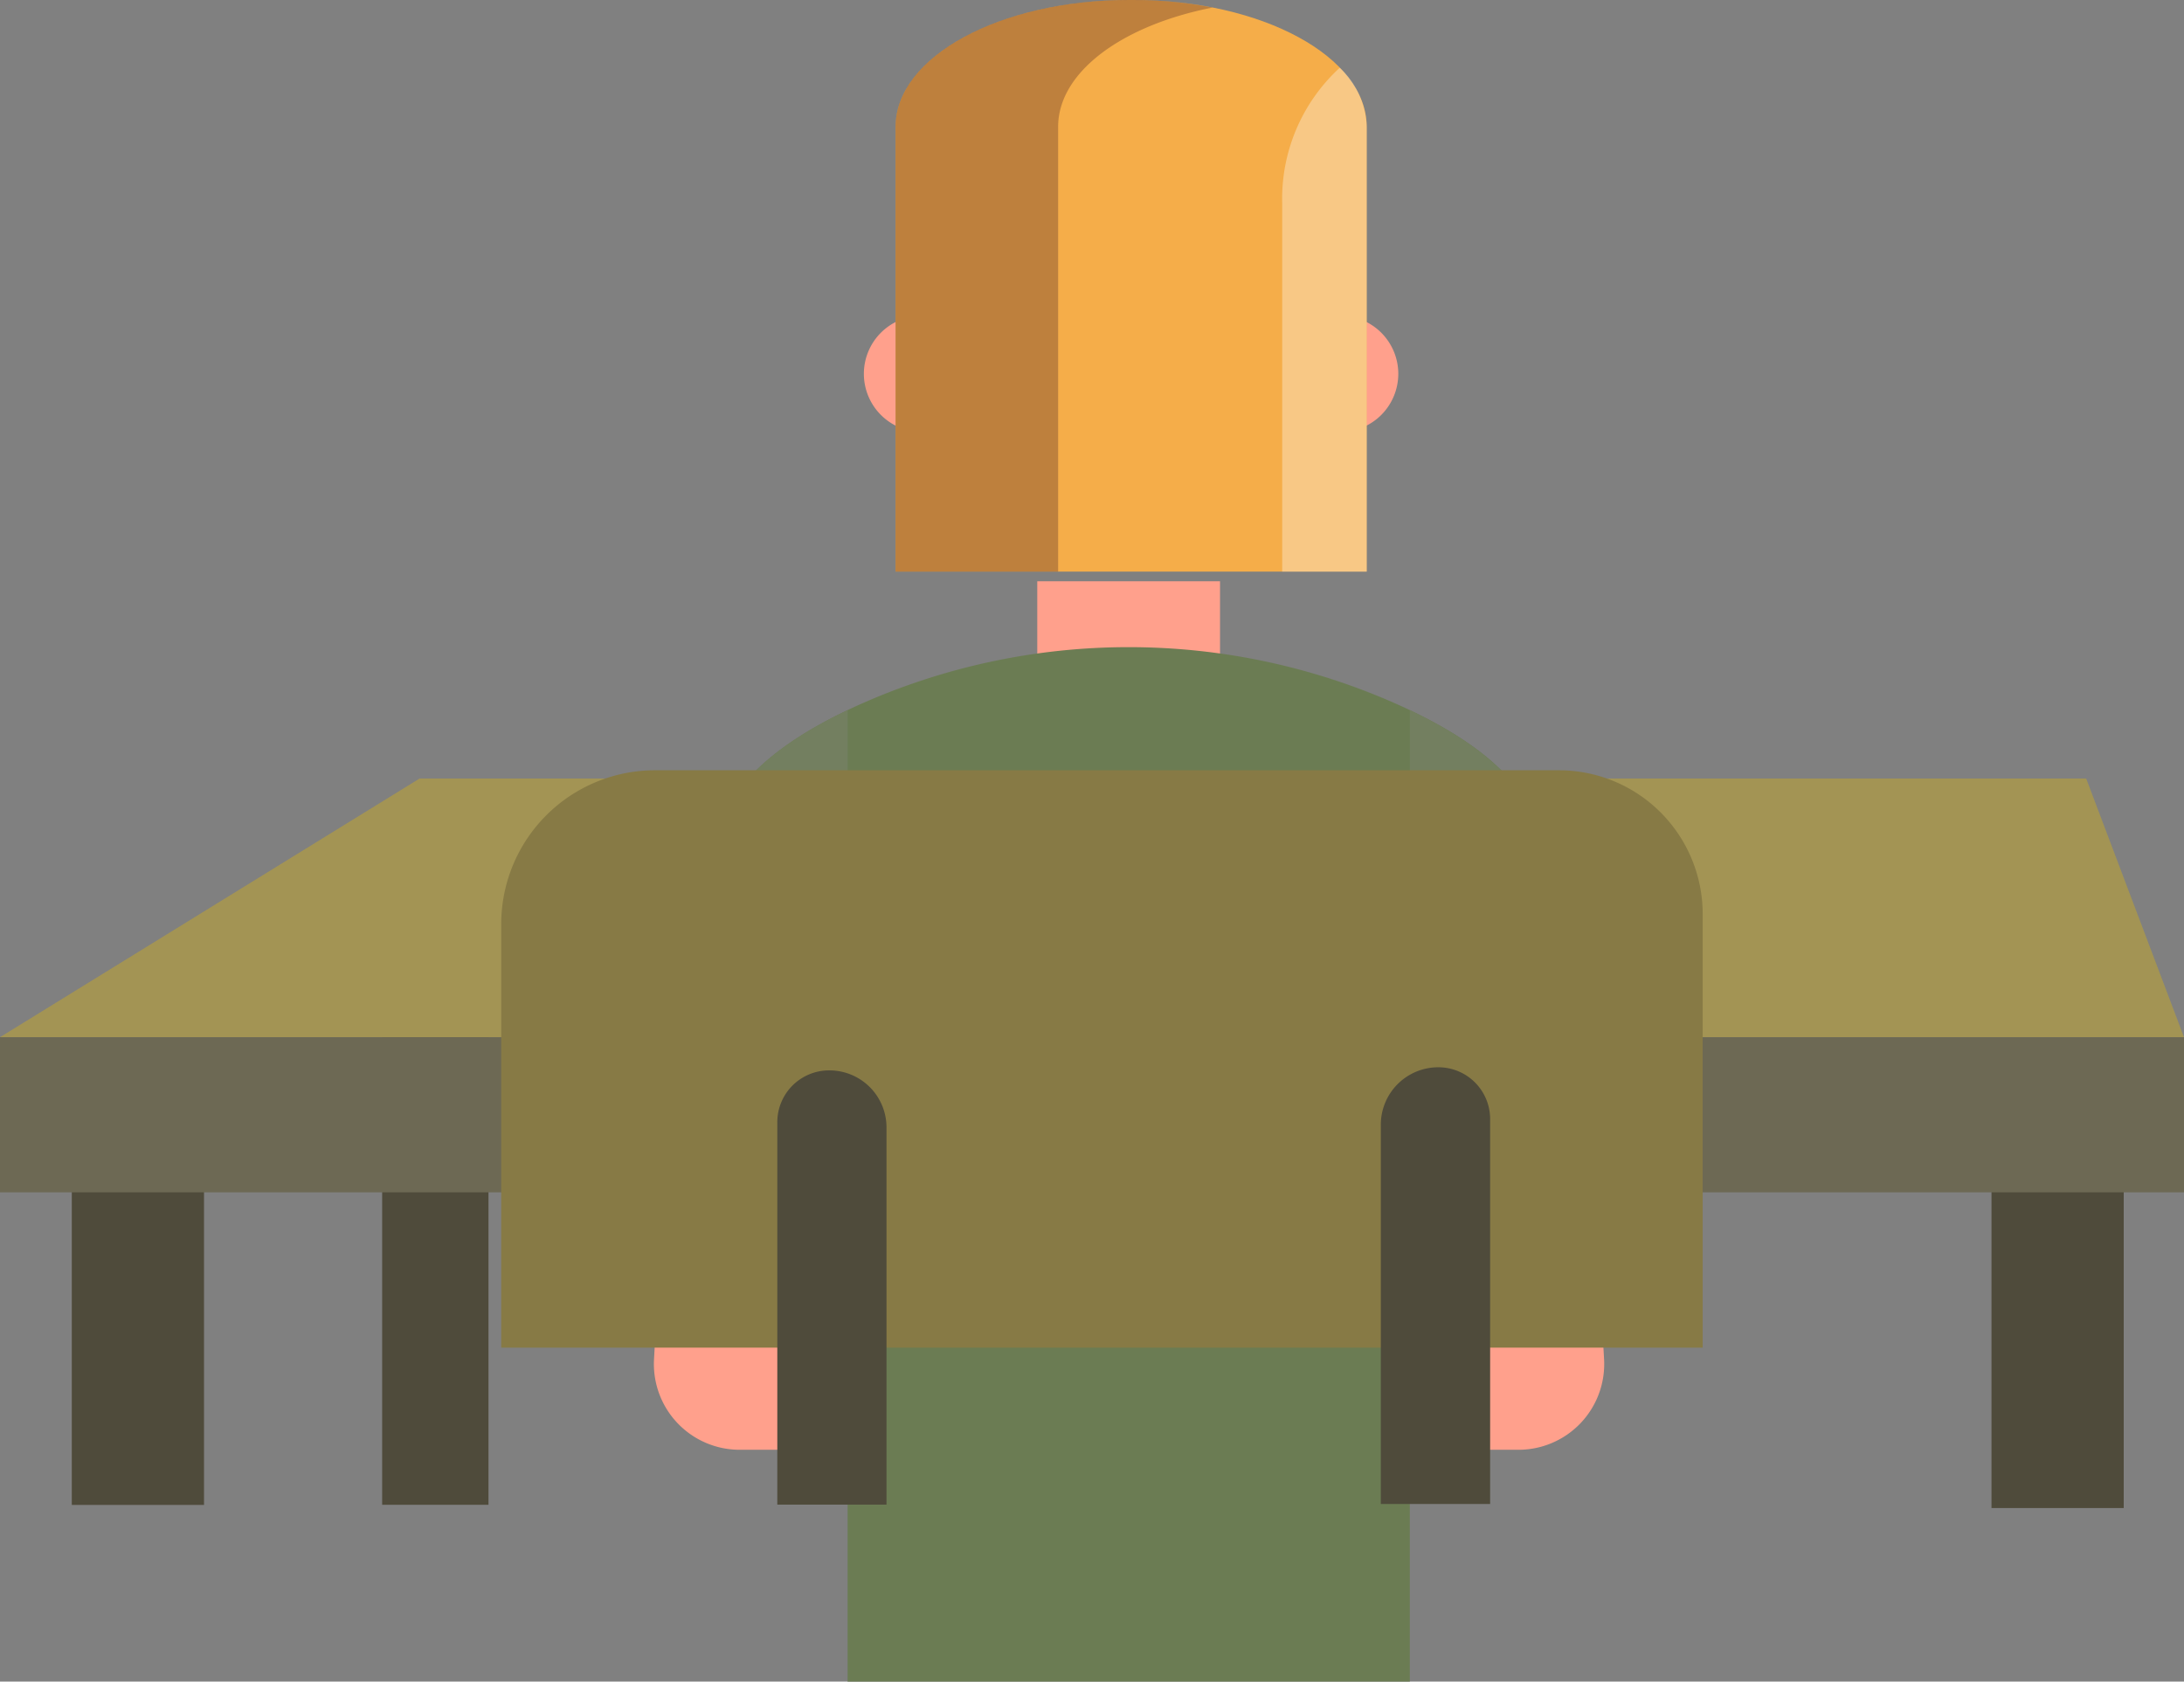 <svg xmlns="http://www.w3.org/2000/svg" viewBox="0 0 161.22 124.11"><rect x="0" y="0" width="161.22" height="124.11" fill="#808080" stroke="none"/><defs><style>.cls-1{isolation:isolate;}.cls-2{fill:#ffa08c;}.cls-3{fill:#6b7c53;}.cls-4{fill:#737f60;}.cls-5{fill:#f5ad49;}.cls-6{fill:#512626;mix-blend-mode:multiply;}.cls-6,.cls-7{opacity:0.33;}.cls-7{fill:#fefefe;mix-blend-mode:overlay;}.cls-8{fill:#4f4b3b;}.cls-9{fill:#a39454;}.cls-10{fill:#6d6954;}.cls-11{fill:#877a45;}</style></defs><g class="cls-1"><g id="OBJECTS"><path class="cls-2" d="M49.23,82.7l-.95,17.6A6.33,6.33,0,0,0,54.6,107h8V82.7Z"/><path class="cls-2" d="M117.41,82.7l1,17.6A6.33,6.33,0,0,1,112,107h-8V82.7Z"/><path class="cls-2" d="M103.22,27.58a4.29,4.29,0,1,1-4.28-4.28A4.29,4.29,0,0,1,103.22,27.58Z"/><path class="cls-2" d="M72.35,27.58a4.29,4.29,0,1,1-4.29-4.28A4.29,4.29,0,0,1,72.35,27.58Z"/><rect class="cls-2" x="76.57" y="42.9" width="13.49" height="7.1"/><path class="cls-3" d="M112.65,59.17c-1.73-3-5.37-5.34-9.53-7.2a48.69,48.69,0,0,0-39.6,0c-4.16,1.86-7.8,4.23-9.53,7.2-5.36,9.24-4.91,26.22-4.91,26.22H62.57v38.72h41.5V85.39l13.52.55S118,68.41,112.65,59.17Z"/><path class="cls-4" d="M104.07,52.41v33l13.52.55s.42-17.53-4.94-26.77C111.05,56.43,107.82,54.2,104.07,52.41Z"/><path class="cls-4" d="M62.57,52.41v33H49.08s-.45-17,4.91-26.22C55.58,56.43,58.82,54.2,62.57,52.41Z"/><path class="cls-5" d="M100.89,42.19H66.11V9.36C66.11,4.19,73.82,0,83.33,0h.34c9.51,0,17.22,4.19,17.22,9.36Z"/><path class="cls-6" d="M89.5.56A30.12,30.12,0,0,0,83.67,0h-.34C73.82,0,66.11,4.19,66.11,9.36V42.19h12V9.36C78.11,5.3,82.87,1.86,89.5.56Z"/><path class="cls-7" d="M94.65,42.19h6.24V9.36A6.25,6.25,0,0,0,98.9,5a13.11,13.11,0,0,0-4.25,10Z"/><rect class="cls-8" x="147" y="84.18" width="9.76" height="27.12" transform="translate(303.77 195.48) rotate(180)"/><rect class="cls-8" x="5.3" y="84.18" width="9.76" height="26.88" transform="translate(20.36 195.25) rotate(180)"/><rect class="cls-8" x="28.21" y="64.67" width="7.85" height="46.4" transform="translate(64.27 175.73) rotate(180)"/><polygon class="cls-9" points="154 57.46 30.97 57.46 0 76.55 161.22 76.55 154 57.46"/><rect class="cls-10" y="76.55" width="161.22" height="11.45"/><path class="cls-11" d="M125.69,99.46v-32a10.61,10.61,0,0,0-10.61-10.61H48.36A11.35,11.35,0,0,0,37,68.17V99.46Z"/><path class="cls-8" d="M106.17,78.77h0A4.24,4.24,0,0,0,101.93,83v28H110V82.59A3.82,3.82,0,0,0,106.17,78.77Z"/><path class="cls-8" d="M61.21,79h0a3.82,3.82,0,0,0-3.83,3.81v28.24h8.06V83.21A4.21,4.21,0,0,0,61.21,79Z"/></g></g></svg>